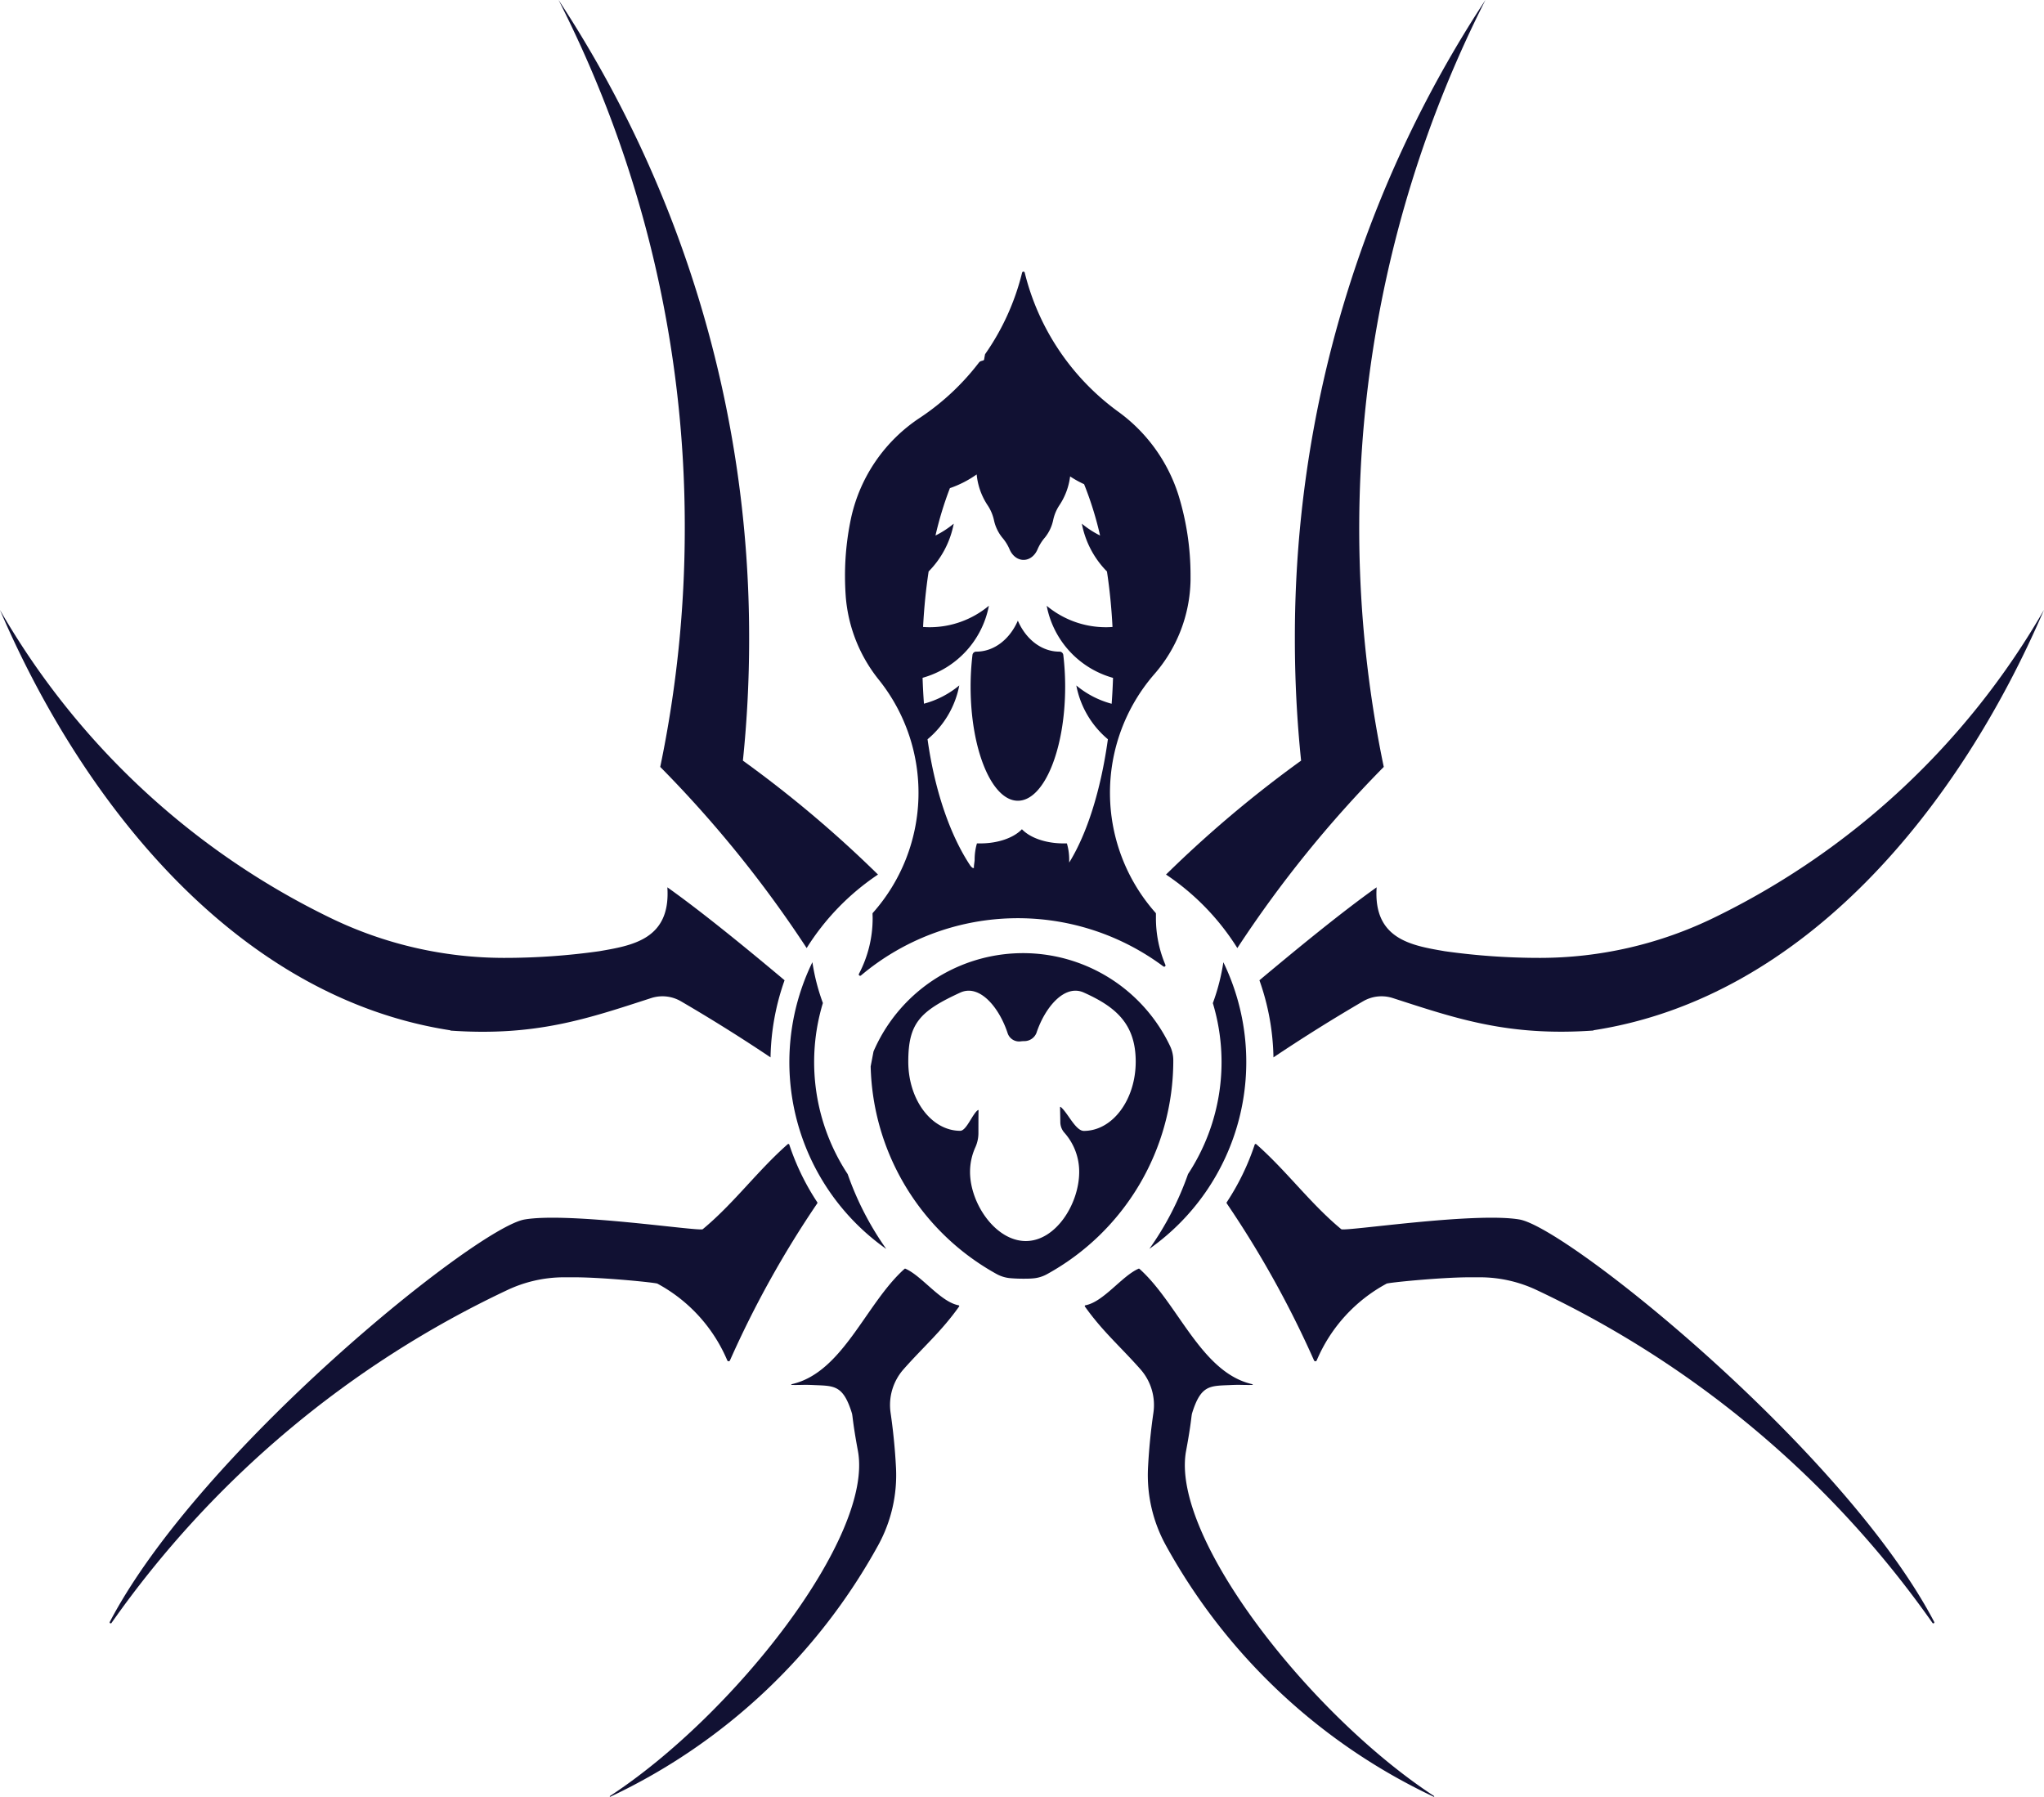 <svg xmlns="http://www.w3.org/2000/svg" viewBox="0 0 983.56 864.63">
    <defs>
        <style>.cls-1{fill:#113;}</style>
    </defs>
    <title>Aranea</title>
    <g id="Corps">
        <path class="cls-1"
              d="M418.12,600.18a98.1,98.1,0,0,1-11.93-82.34,99.07,99.07,0,0,1-5.05-19.65,109.95,109.95,0,0,0,35.55,138A145,145,0,0,1,418.12,600.18Z"
              transform="translate(-10.22 -35.17)"/>
        <path class="cls-1"
              d="M598.89,498.24a99.78,99.78,0,0,1-5.06,19.65,98.12,98.12,0,0,1-11.93,82.25,144.78,144.78,0,0,1-18.61,36,110,110,0,0,0,35.6-137.93Z"
              transform="translate(-10.22 -35.17)"/>
        <path class="cls-1"
              d="M573.3,538.65a78.35,78.35,0,0,0-142.75,2.5l-1.37,7.16a117.33,117.33,0,0,0,60.49,99.88,16.61,16.61,0,0,0,6.71,2.06q3,.25,6.1.25c1.54,0,3.07,0,4.59-.13a16.7,16.7,0,0,0,7-2.07,117.31,117.31,0,0,0,60.73-102.8h0A16,16,0,0,0,573.3,538.65Zm-41.55,40.73c-4,0-7.81-8.9-11.17-11.55a.16.16,0,0,0-.26.14c0,1.16.09,4.55.12,7.16a7.75,7.75,0,0,0,1.95,5.11,28.25,28.25,0,0,1,7.13,18.89c0,15.24-11.18,33.25-25.69,33.25S477,614.37,477,599.13a28.59,28.59,0,0,1,2.5-11.74,16.68,16.68,0,0,0,1.53-7.18c0-.28,0-.55,0-.83,0-.67,0-8.21.06-9.9a.17.17,0,0,0-.25-.15c-2.67,1.76-5.55,10-8.56,10-13.81,0-25-14.89-25-33.25s5.42-24.25,25-33.25c9.25-4.25,18.69,7,22.79,19.47a5.8,5.8,0,0,0,6.19,4,15.12,15.12,0,0,1,2-.13h0a6.28,6.28,0,0,0,5.69-3.92c4.08-12.33,13.5-23.62,22.77-19.46,15.13,6.79,25,14.88,25,33.25S545.56,579.38,531.75,579.38Z"
              transform="translate(-10.22 -35.17)"/>
    </g>
    <g id="Calque_3" data-name="Calque 3">
        <path class="cls-1"
              d="M520,348.75c-8.64,0-16.15-6-20-14.91-3.85,8.88-11.36,14.91-20,14.91h0a1.81,1.81,0,0,0-1.83,1.56,129.61,129.61,0,0,0-.9,15.32c0,30.3,10.19,54.87,22.75,54.87s22.75-24.57,22.75-54.87a129.61,129.61,0,0,0-.9-15.32,1.81,1.81,0,0,0-1.83-1.56Z"
              transform="translate(-10.22 -35.17)"/>
        <path class="cls-1"
              d="M566.45,477c0-.7,0-1.4,0-2.11a.6.6,0,0,0-.16-.44,87,87,0,0,1-.67-114.8,70.58,70.58,0,0,0,17.48-45.32c0-.67,0-1.33,0-2a130.89,130.89,0,0,0-5.89-39.16,79,79,0,0,0-29.06-40,117.42,117.42,0,0,1-44.84-66.8.65.65,0,0,0-1.26,0,116.89,116.89,0,0,1-17.75,39.15.51.51,0,0,0-.1.24c-.15.78-.29,1.56-.42,2.35a.65.65,0,0,1-.46.52l-.95.27a2.16,2.16,0,0,0-1.11.77A117.84,117.84,0,0,1,453,236.13a77.57,77.57,0,0,0-33.17,47.95,132.8,132.8,0,0,0-3,28.26c0,3.33.13,6.63.36,9.89a73,73,0,0,0,16.05,40.22,87,87,0,0,1-3,112,.6.6,0,0,0-.16.44c0,.71.05,1.41.05,2.11a57.42,57.42,0,0,1-6.56,26.74.64.64,0,0,0,1,.79A117.22,117.22,0,0,1,570,500.21a.64.64,0,0,0,1-.75A57.32,57.32,0,0,1,566.45,477Zm-41.74-26.75c0-.49,0-1,0-1.46a27.41,27.41,0,0,0-1.11-7.76c-.54,0-1.09,0-1.64,0-8.64,0-16.15-2.76-20-6.82-3.85,4.06-11.36,6.82-20,6.82-.55,0-1.1,0-1.64,0a27.41,27.41,0,0,0-1.11,7.76c0,1.14-.47,3-.33,4.12l-.71-.13a5.61,5.61,0,0,1-1-1c-9.22-13.8-17-34.91-20.62-60.86A44.65,44.65,0,0,0,471.82,365a44.5,44.5,0,0,1-17,8.8c-.3-4.08-.53-8.24-.66-12.46a44.72,44.72,0,0,0,31.91-34.68A44.52,44.52,0,0,1,457.52,337c-1,0-2.09-.05-3.12-.12.48-9.3,1.38-18.24,2.67-26.71a44.57,44.57,0,0,0,12.08-23,44.81,44.81,0,0,1-8.78,5.7,167.62,167.62,0,0,1,6.94-22.8,50.75,50.75,0,0,0,12.88-6.6,32.27,32.27,0,0,0,5.3,14.89,21,21,0,0,1,3.05,7.27,20,20,0,0,0,3.89,8.16,21.78,21.78,0,0,1,3.52,5.56c1.26,3.12,3.83,5.25,6.8,5.25s5.54-2.13,6.8-5.25a21.78,21.78,0,0,1,3.52-5.56,19.9,19.9,0,0,0,3.92-8.28,20.5,20.5,0,0,1,3-7.2,32.06,32.06,0,0,0,5.16-13.88,49.57,49.57,0,0,0,6.73,3.74,163.3,163.3,0,0,1,7.69,24.7,44.74,44.74,0,0,1-8.77-5.7,44.57,44.57,0,0,0,12.08,23c1.29,8.47,2.19,17.42,2.67,26.71-1,.07-2.07.12-3.12.12a44.52,44.52,0,0,1-28.54-10.31,44.72,44.72,0,0,0,31.91,34.68c-.13,4.22-.36,8.38-.66,12.46a44.5,44.5,0,0,1-17-8.8,44.6,44.6,0,0,0,15.19,25.88C539.92,415.56,533.28,436.39,524.71,450.25Z"
              transform="translate(-10.22 -35.17)"/>
        <path class="cls-1"
              d="M279,35.17A558,558,0,0,1,370.7,342.61a567,567,0,0,1-3,58.59,563,563,0,0,1,65,54.82,117.77,117.77,0,0,0-34.32,35.37,563.48,563.48,0,0,0-70.46-87.17,563,563,0,0,0,11.81-115A558.31,558.31,0,0,0,279,35.17Z"
              transform="translate(-10.22 -35.17)"/>
        <path class="cls-1"
              d="M169.46,477a191.51,191.51,0,0,0,83,19.12h.45a325.9,325.9,0,0,0,45.66-3.21c16-2.75,34.45-5.75,32.78-30.75,17.42,12.36,40.05,31,56.4,44.73A116.55,116.55,0,0,0,381,544q-21.11-14.16-43.13-27a17.64,17.64,0,0,0-14.31-1.54C293.09,525.33,268.17,534,227,531.11c-.06,0,0-.12-.06-.15h-.07c-102-15.77-176.18-108-216.67-202.27A369.46,369.46,0,0,0,169.46,477Z"
              transform="translate(-10.22 -35.17)"/>
        <path class="cls-1"
              d="M262.67,622c21.76-3.68,84.19,5.92,85.7,4.68,14.88-12.29,26.39-28.17,40.9-40.9a.47.47,0,0,1,.76.21,116.69,116.69,0,0,0,13.46,27.73.47.47,0,0,1,0,.52,483.49,483.49,0,0,0-42,75.55.71.71,0,0,1-1.32,0,75.26,75.26,0,0,0-33.51-36.85c.35-.46-26.11-3.11-39.92-3.11q-3,0-6,0A64.06,64.06,0,0,0,254.27,656,485.93,485.93,0,0,0,63.85,816.19a.48.48,0,0,1-.81-.5C106.08,733.46,239.42,625.94,262.67,622Z"
              transform="translate(-10.22 -35.17)"/>
        <path class="cls-1"
              d="M420.14,715.19c-4.21-13.55-8.51-13.07-18.08-13.49-5.71-.26-5.14,0-10.51-.06-.52,0-1.06-.22-.06-.45,24.42-5.74,35.43-38.89,54-55.44a.38.38,0,0,1,.41-.06c7.95,3.46,16.88,16,25.58,17.6a.39.39,0,0,1,.25.61c-8.67,12.17-16.93,19.09-26.82,30.29a26,26,0,0,0-6.13,20.93q1.38,9.5,2.13,19.2c.18,2.35.33,4.68.45,7a70.06,70.06,0,0,1-8.53,37.39A286.2,286.2,0,0,1,303.92,899.78a.19.19,0,0,1-.18-.34c59.09-38.6,127-124.59,119.3-166.09C420.44,719.34,420.56,716.53,420.14,715.19Z"
              transform="translate(-10.22 -35.17)"/>
        <path class="cls-1"
              d="M725,35.17A558,558,0,0,0,633.3,342.61a567,567,0,0,0,3,58.59,563,563,0,0,0-65,54.82,117.77,117.77,0,0,1,34.32,35.37,563.48,563.48,0,0,1,70.46-87.17A563,563,0,0,1,725,35.17Z"
              transform="translate(-10.22 -35.17)"/>
    </g>
    <g id="Calque_6" data-name="Calque 6">
        <path class="cls-1"
              d="M834.54,477a191.51,191.51,0,0,1-83,19.12h-.45a325.9,325.9,0,0,1-45.66-3.21c-16-2.75-34.45-5.75-32.78-30.75-17.42,12.36-40,31-56.4,44.73A116.55,116.55,0,0,1,623,544q21.11-14.16,43.13-27a17.64,17.64,0,0,1,14.31-1.54c30.45,9.84,55.37,18.51,96.52,15.62.06,0,0-.12.06-.15h.07c102-15.77,176.18-108,216.67-202.27A369.46,369.46,0,0,1,834.54,477Z"
              transform="translate(-10.22 -35.17)"/>
        <path class="cls-1"
              d="M741.33,622c-21.76-3.68-84.19,5.92-85.7,4.68-14.88-12.29-26.39-28.17-40.9-40.9a.47.47,0,0,0-.76.21,116.69,116.69,0,0,1-13.46,27.73.47.47,0,0,0,0,.52,483.49,483.49,0,0,1,42,75.55.71.71,0,0,0,1.32,0,75.26,75.26,0,0,1,33.51-36.85c-.35-.46,26.11-3.11,39.92-3.11q3,0,6,0A64.06,64.06,0,0,1,749.73,656,485.93,485.93,0,0,1,940.15,816.19a.48.48,0,0,0,.81-.5C897.92,733.46,764.58,625.94,741.33,622Z"
              transform="translate(-10.22 -35.17)"/>
        <path class="cls-1"
              d="M583.86,715.19c4.21-13.55,8.51-13.07,18.08-13.49,5.71-.26,5.14,0,10.51-.06.52,0,1.06-.22.06-.45-24.42-5.74-35.43-38.89-54-55.44a.38.38,0,0,0-.41-.06c-8,3.46-16.88,16-25.58,17.6a.39.39,0,0,0-.25.61c8.67,12.17,16.93,19.09,26.82,30.29a26,26,0,0,1,6.13,20.93q-1.38,9.5-2.13,19.2c-.18,2.35-.33,4.68-.45,7a70.06,70.06,0,0,0,8.53,37.39A286.2,286.2,0,0,0,700.08,899.78a.19.19,0,0,0,.18-.34c-59.09-38.6-127-124.59-119.3-166.09C583.56,719.34,583.44,716.53,583.86,715.19Z"
              transform="translate(-10.22 -35.17)"/>
    </g>
</svg>